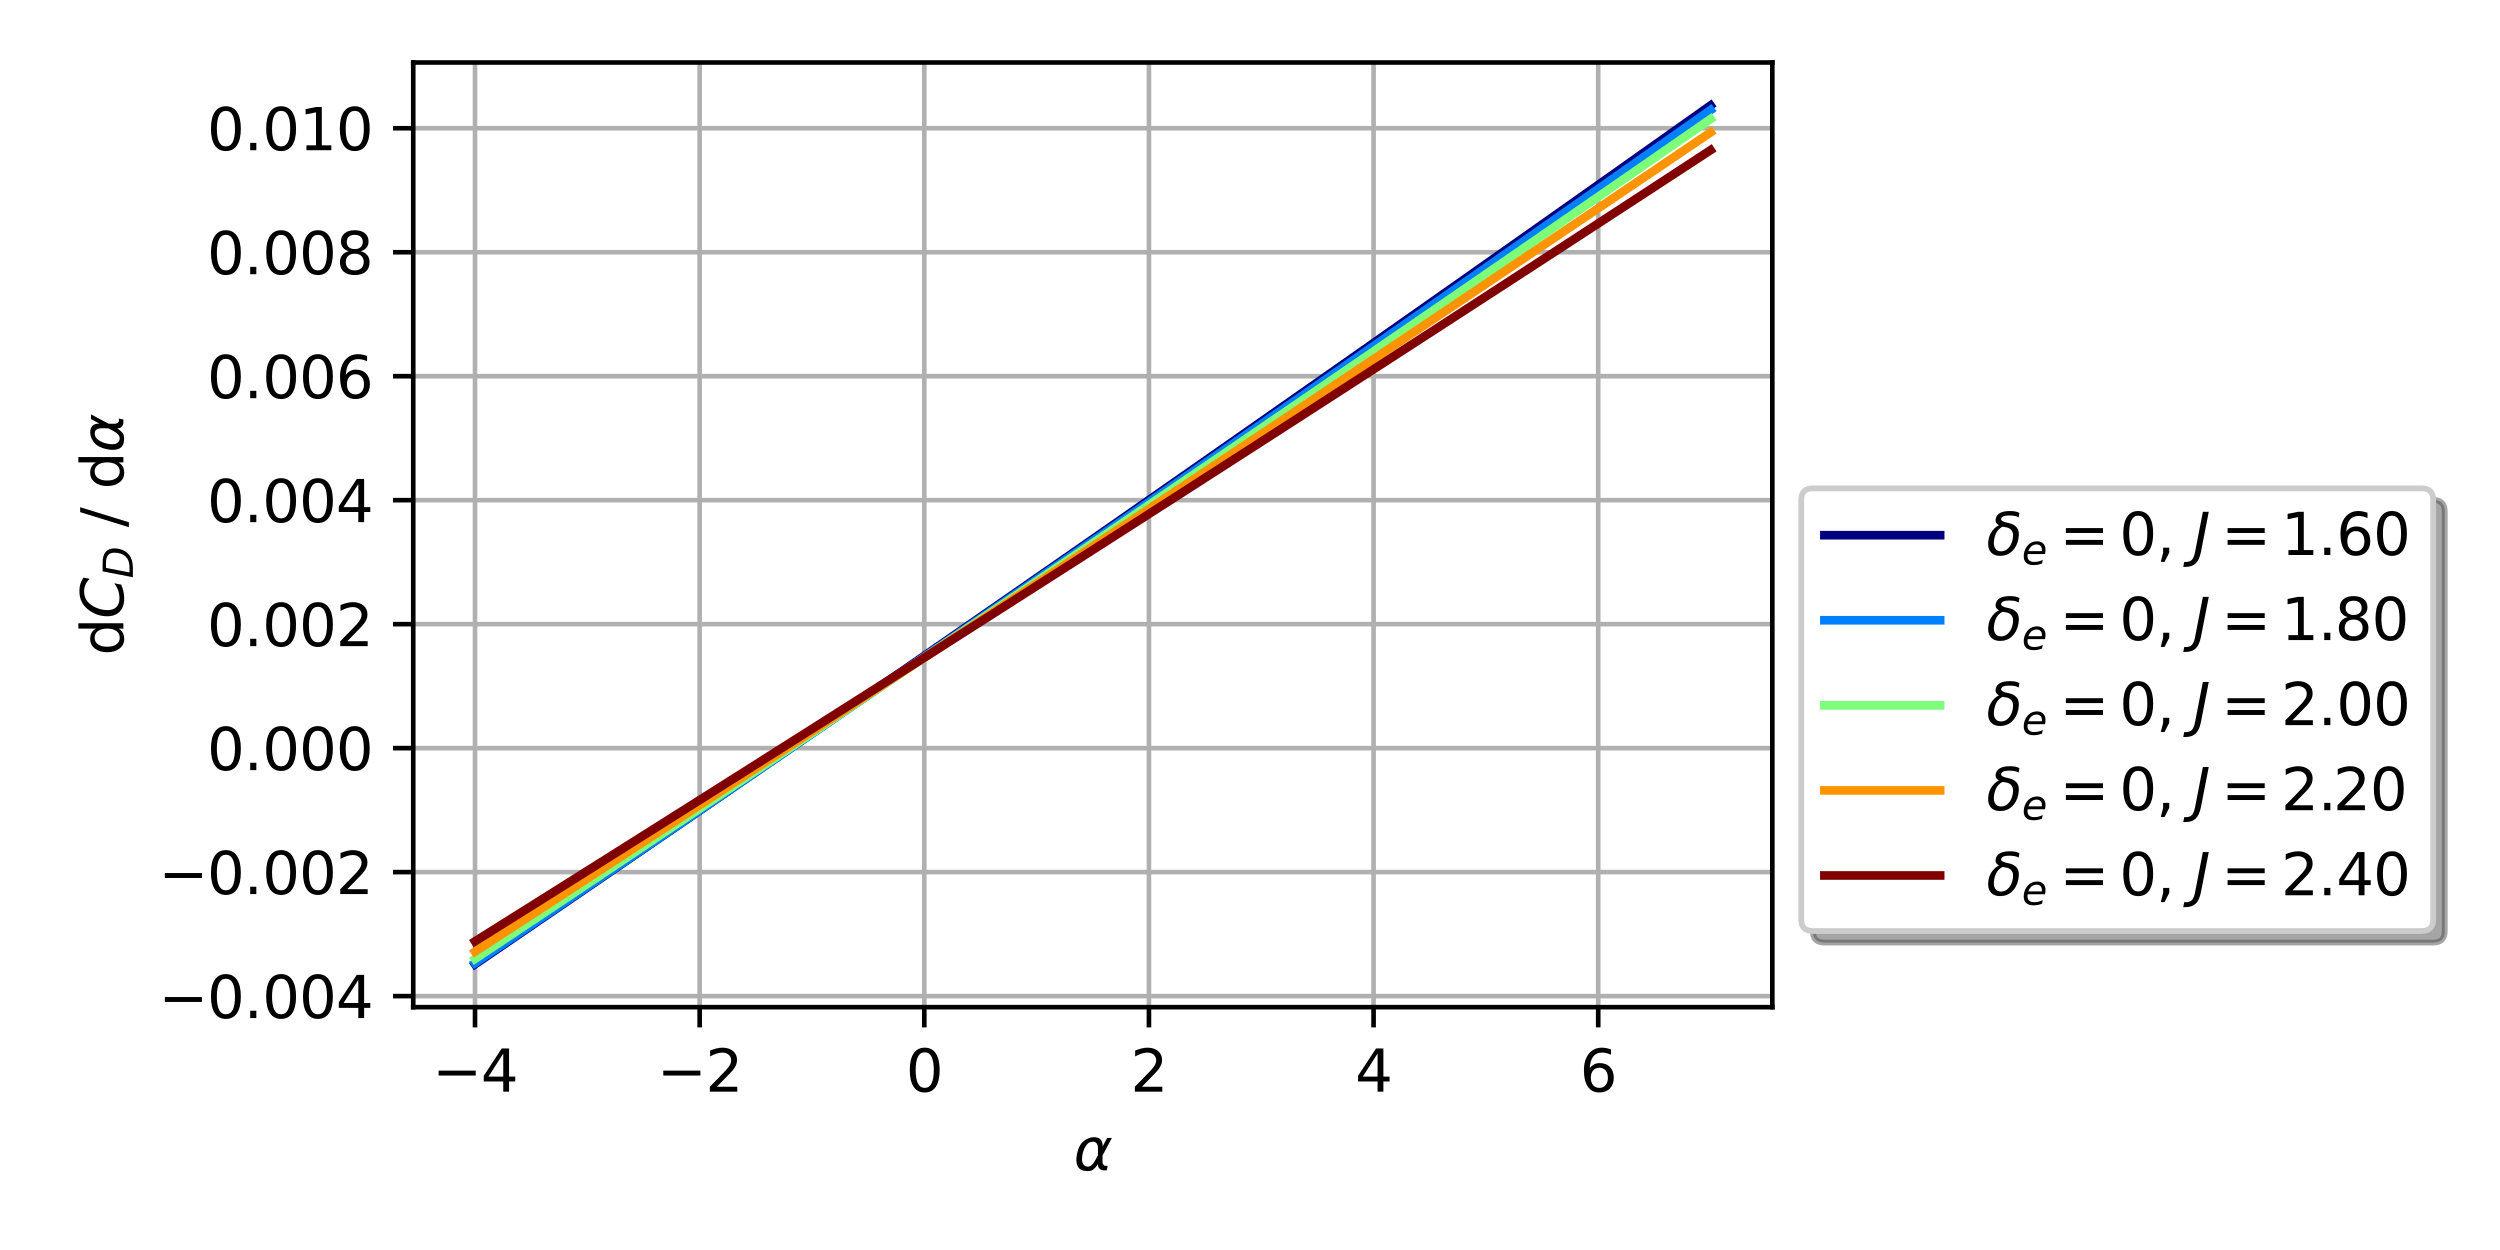 <?xml version="1.0" encoding="utf-8" standalone="no"?>
<!DOCTYPE svg PUBLIC "-//W3C//DTD SVG 1.1//EN"
  "http://www.w3.org/Graphics/SVG/1.1/DTD/svg11.dtd">
<svg xmlns:xlink="http://www.w3.org/1999/xlink" width="432pt" height="216pt" viewBox="0 0 432 216" xmlns="http://www.w3.org/2000/svg" version="1.1">
 <defs>
  <style type="text/css">*{stroke-linejoin: round; stroke-linecap: butt}</style>
 </defs>
 <g id="figure_1">
  <g id="patch_1">
   <path d="M 0 216 
L 432 216 
L 432 0 
L 0 0 
z
" style="fill: #ffffff"/>
  </g>
  <g id="axes_1">
   <g id="patch_2">
    <path d="M 71.408 174.04 
L 306.255 174.04 
L 306.255 10.8 
L 71.408 10.8 
z
" style="fill: #ffffff"/>
   </g>
   <g id="matplotlib.axis_1">
    <g id="xtick_1">
     <g id="line2d_1">
      <path d="M 82.083 174.04 
L 82.083 10.8 
" clip-path="url(#pa3fc017691)" style="fill: none; stroke: #b0b0b0; stroke-width: 0.8; stroke-linecap: square"/>
     </g>
     <g id="line2d_2">
      <defs>
       <path id="m7bb70e3fb0" d="M 0 0 
L 0 3.5 
" style="stroke: #000000; stroke-width: 0.8"/>
      </defs>
      <g>
       <use xlink:href="#m7bb70e3fb0" x="82.083" y="174.04" style="stroke: #000000; stroke-width: 0.8"/>
      </g>
     </g>
     <g id="text_1">
      <!-- −4 -->
      <g transform="translate(74.712 188.638) scale(0.1 -0.1)">
       <defs>
        <path id="DejaVuSans-2212" d="M 678 2272 
L 4684 2272 
L 4684 1741 
L 678 1741 
L 678 2272 
z
" transform="scale(0.016)"/>
        <path id="DejaVuSans-34" d="M 2419 4116 
L 825 1625 
L 2419 1625 
L 2419 4116 
z
M 2253 4666 
L 3047 4666 
L 3047 1625 
L 3713 1625 
L 3713 1100 
L 3047 1100 
L 3047 0 
L 2419 0 
L 2419 1100 
L 313 1100 
L 313 1709 
L 2253 4666 
z
" transform="scale(0.016)"/>
       </defs>
       <use xlink:href="#DejaVuSans-2212"/>
       <use xlink:href="#DejaVuSans-34" x="83.789"/>
      </g>
     </g>
    </g>
    <g id="xtick_2">
     <g id="line2d_3">
      <path d="M 120.901 174.04 
L 120.901 10.8 
" clip-path="url(#pa3fc017691)" style="fill: none; stroke: #b0b0b0; stroke-width: 0.8; stroke-linecap: square"/>
     </g>
     <g id="line2d_4">
      <g>
       <use xlink:href="#m7bb70e3fb0" x="120.901" y="174.04" style="stroke: #000000; stroke-width: 0.8"/>
      </g>
     </g>
     <g id="text_2">
      <!-- −2 -->
      <g transform="translate(113.53 188.638) scale(0.1 -0.1)">
       <defs>
        <path id="DejaVuSans-32" d="M 1228 531 
L 3431 531 
L 3431 0 
L 469 0 
L 469 531 
Q 828 903 1448 1529 
Q 2069 2156 2228 2338 
Q 2531 2678 2651 2914 
Q 2772 3150 2772 3378 
Q 2772 3750 2511 3984 
Q 2250 4219 1831 4219 
Q 1534 4219 1204 4116 
Q 875 4013 500 3803 
L 500 4441 
Q 881 4594 1212 4672 
Q 1544 4750 1819 4750 
Q 2544 4750 2975 4387 
Q 3406 4025 3406 3419 
Q 3406 3131 3298 2873 
Q 3191 2616 2906 2266 
Q 2828 2175 2409 1742 
Q 1991 1309 1228 531 
z
" transform="scale(0.016)"/>
       </defs>
       <use xlink:href="#DejaVuSans-2212"/>
       <use xlink:href="#DejaVuSans-32" x="83.789"/>
      </g>
     </g>
    </g>
    <g id="xtick_3">
     <g id="line2d_5">
      <path d="M 159.718 174.04 
L 159.718 10.8 
" clip-path="url(#pa3fc017691)" style="fill: none; stroke: #b0b0b0; stroke-width: 0.8; stroke-linecap: square"/>
     </g>
     <g id="line2d_6">
      <g>
       <use xlink:href="#m7bb70e3fb0" x="159.718" y="174.04" style="stroke: #000000; stroke-width: 0.8"/>
      </g>
     </g>
     <g id="text_3">
      <!-- 0 -->
      <g transform="translate(156.537 188.638) scale(0.1 -0.1)">
       <defs>
        <path id="DejaVuSans-30" d="M 2034 4250 
Q 1547 4250 1301 3770 
Q 1056 3291 1056 2328 
Q 1056 1369 1301 889 
Q 1547 409 2034 409 
Q 2525 409 2770 889 
Q 3016 1369 3016 2328 
Q 3016 3291 2770 3770 
Q 2525 4250 2034 4250 
z
M 2034 4750 
Q 2819 4750 3233 4129 
Q 3647 3509 3647 2328 
Q 3647 1150 3233 529 
Q 2819 -91 2034 -91 
Q 1250 -91 836 529 
Q 422 1150 422 2328 
Q 422 3509 836 4129 
Q 1250 4750 2034 4750 
z
" transform="scale(0.016)"/>
       </defs>
       <use xlink:href="#DejaVuSans-30"/>
      </g>
     </g>
    </g>
    <g id="xtick_4">
     <g id="line2d_7">
      <path d="M 198.536 174.04 
L 198.536 10.8 
" clip-path="url(#pa3fc017691)" style="fill: none; stroke: #b0b0b0; stroke-width: 0.8; stroke-linecap: square"/>
     </g>
     <g id="line2d_8">
      <g>
       <use xlink:href="#m7bb70e3fb0" x="198.536" y="174.04" style="stroke: #000000; stroke-width: 0.8"/>
      </g>
     </g>
     <g id="text_4">
      <!-- 2 -->
      <g transform="translate(195.355 188.638) scale(0.1 -0.1)">
       <use xlink:href="#DejaVuSans-32"/>
      </g>
     </g>
    </g>
    <g id="xtick_5">
     <g id="line2d_9">
      <path d="M 237.354 174.04 
L 237.354 10.8 
" clip-path="url(#pa3fc017691)" style="fill: none; stroke: #b0b0b0; stroke-width: 0.8; stroke-linecap: square"/>
     </g>
     <g id="line2d_10">
      <g>
       <use xlink:href="#m7bb70e3fb0" x="237.354" y="174.04" style="stroke: #000000; stroke-width: 0.8"/>
      </g>
     </g>
     <g id="text_5">
      <!-- 4 -->
      <g transform="translate(234.173 188.638) scale(0.1 -0.1)">
       <use xlink:href="#DejaVuSans-34"/>
      </g>
     </g>
    </g>
    <g id="xtick_6">
     <g id="line2d_11">
      <path d="M 276.172 174.04 
L 276.172 10.8 
" clip-path="url(#pa3fc017691)" style="fill: none; stroke: #b0b0b0; stroke-width: 0.8; stroke-linecap: square"/>
     </g>
     <g id="line2d_12">
      <g>
       <use xlink:href="#m7bb70e3fb0" x="276.172" y="174.04" style="stroke: #000000; stroke-width: 0.8"/>
      </g>
     </g>
     <g id="text_6">
      <!-- 6 -->
      <g transform="translate(272.99 188.638) scale(0.1 -0.1)">
       <defs>
        <path id="DejaVuSans-36" d="M 2113 2584 
Q 1688 2584 1439 2293 
Q 1191 2003 1191 1497 
Q 1191 994 1439 701 
Q 1688 409 2113 409 
Q 2538 409 2786 701 
Q 3034 994 3034 1497 
Q 3034 2003 2786 2293 
Q 2538 2584 2113 2584 
z
M 3366 4563 
L 3366 3988 
Q 3128 4100 2886 4159 
Q 2644 4219 2406 4219 
Q 1781 4219 1451 3797 
Q 1122 3375 1075 2522 
Q 1259 2794 1537 2939 
Q 1816 3084 2150 3084 
Q 2853 3084 3261 2657 
Q 3669 2231 3669 1497 
Q 3669 778 3244 343 
Q 2819 -91 2113 -91 
Q 1303 -91 875 529 
Q 447 1150 447 2328 
Q 447 3434 972 4092 
Q 1497 4750 2381 4750 
Q 2619 4750 2861 4703 
Q 3103 4656 3366 4563 
z
" transform="scale(0.016)"/>
       </defs>
       <use xlink:href="#DejaVuSans-36"/>
      </g>
     </g>
    </g>
    <g id="text_7">
     <!-- $\alpha$ -->
     <g transform="translate(185.532 202.317) scale(0.1 -0.1)">
      <defs>
       <path id="DejaVuSans-Oblique-3b1" d="M 2619 1628 
L 2622 2350 
Q 2625 3088 2069 3091 
Q 1653 3094 1394 2747 
Q 1069 2319 959 1747 
Q 825 1059 994 731 
Q 1169 397 1547 397 
Q 1966 397 2319 1063 
L 2619 1628 
z
M 2166 3578 
Q 3141 3594 3128 2584 
Q 3128 2584 3616 3500 
L 4128 3500 
L 3119 1603 
L 3109 919 
Q 3109 766 3194 638 
Q 3291 488 3391 488 
L 3669 488 
L 3575 0 
L 3228 0 
Q 2934 0 2722 263 
Q 2622 394 2619 669 
Q 2416 334 2066 50 
Q 1900 -81 1453 -78 
Q 722 -72 456 397 
Q 184 884 353 1747 
Q 534 2675 1009 3097 
Q 1544 3569 2166 3578 
z
" transform="scale(0.016)"/>
      </defs>
      <use xlink:href="#DejaVuSans-Oblique-3b1" transform="translate(0 0.844)"/>
     </g>
    </g>
   </g>
   <g id="matplotlib.axis_2">
    <g id="ytick_1">
     <g id="line2d_13">
      <path d="M 71.408 172.124 
L 306.255 172.124 
" clip-path="url(#pa3fc017691)" style="fill: none; stroke: #b0b0b0; stroke-width: 0.8; stroke-linecap: square"/>
     </g>
     <g id="line2d_14">
      <defs>
       <path id="m8985d0d4b4" d="M 0 0 
L -3.5 0 
" style="stroke: #000000; stroke-width: 0.8"/>
      </defs>
      <g>
       <use xlink:href="#m8985d0d4b4" x="71.408" y="172.124" style="stroke: #000000; stroke-width: 0.8"/>
      </g>
     </g>
     <g id="text_8">
      <!-- −0.004 -->
      <g transform="translate(27.4 175.923) scale(0.1 -0.1)">
       <defs>
        <path id="DejaVuSans-2e" d="M 684 794 
L 1344 794 
L 1344 0 
L 684 0 
L 684 794 
z
" transform="scale(0.016)"/>
       </defs>
       <use xlink:href="#DejaVuSans-2212"/>
       <use xlink:href="#DejaVuSans-30" x="83.789"/>
       <use xlink:href="#DejaVuSans-2e" x="147.412"/>
       <use xlink:href="#DejaVuSans-30" x="179.199"/>
       <use xlink:href="#DejaVuSans-30" x="242.822"/>
       <use xlink:href="#DejaVuSans-34" x="306.445"/>
      </g>
     </g>
    </g>
    <g id="ytick_2">
     <g id="line2d_15">
      <path d="M 71.408 150.7 
L 306.255 150.7 
" clip-path="url(#pa3fc017691)" style="fill: none; stroke: #b0b0b0; stroke-width: 0.8; stroke-linecap: square"/>
     </g>
     <g id="line2d_16">
      <g>
       <use xlink:href="#m8985d0d4b4" x="71.408" y="150.7" style="stroke: #000000; stroke-width: 0.8"/>
      </g>
     </g>
     <g id="text_9">
      <!-- −0.002 -->
      <g transform="translate(27.4 154.5) scale(0.1 -0.1)">
       <use xlink:href="#DejaVuSans-2212"/>
       <use xlink:href="#DejaVuSans-30" x="83.789"/>
       <use xlink:href="#DejaVuSans-2e" x="147.412"/>
       <use xlink:href="#DejaVuSans-30" x="179.199"/>
       <use xlink:href="#DejaVuSans-30" x="242.822"/>
       <use xlink:href="#DejaVuSans-32" x="306.445"/>
      </g>
     </g>
    </g>
    <g id="ytick_3">
     <g id="line2d_17">
      <path d="M 71.408 129.277 
L 306.255 129.277 
" clip-path="url(#pa3fc017691)" style="fill: none; stroke: #b0b0b0; stroke-width: 0.8; stroke-linecap: square"/>
     </g>
     <g id="line2d_18">
      <g>
       <use xlink:href="#m8985d0d4b4" x="71.408" y="129.277" style="stroke: #000000; stroke-width: 0.8"/>
      </g>
     </g>
     <g id="text_10">
      <!-- 0.000 -->
      <g transform="translate(35.78 133.076) scale(0.1 -0.1)">
       <use xlink:href="#DejaVuSans-30"/>
       <use xlink:href="#DejaVuSans-2e" x="63.623"/>
       <use xlink:href="#DejaVuSans-30" x="95.41"/>
       <use xlink:href="#DejaVuSans-30" x="159.033"/>
       <use xlink:href="#DejaVuSans-30" x="222.656"/>
      </g>
     </g>
    </g>
    <g id="ytick_4">
     <g id="line2d_19">
      <path d="M 71.408 107.854 
L 306.255 107.854 
" clip-path="url(#pa3fc017691)" style="fill: none; stroke: #b0b0b0; stroke-width: 0.8; stroke-linecap: square"/>
     </g>
     <g id="line2d_20">
      <g>
       <use xlink:href="#m8985d0d4b4" x="71.408" y="107.854" style="stroke: #000000; stroke-width: 0.8"/>
      </g>
     </g>
     <g id="text_11">
      <!-- 0.002 -->
      <g transform="translate(35.78 111.653) scale(0.1 -0.1)">
       <use xlink:href="#DejaVuSans-30"/>
       <use xlink:href="#DejaVuSans-2e" x="63.623"/>
       <use xlink:href="#DejaVuSans-30" x="95.41"/>
       <use xlink:href="#DejaVuSans-30" x="159.033"/>
       <use xlink:href="#DejaVuSans-32" x="222.656"/>
      </g>
     </g>
    </g>
    <g id="ytick_5">
     <g id="line2d_21">
      <path d="M 71.408 86.43 
L 306.255 86.43 
" clip-path="url(#pa3fc017691)" style="fill: none; stroke: #b0b0b0; stroke-width: 0.8; stroke-linecap: square"/>
     </g>
     <g id="line2d_22">
      <g>
       <use xlink:href="#m8985d0d4b4" x="71.408" y="86.43" style="stroke: #000000; stroke-width: 0.8"/>
      </g>
     </g>
     <g id="text_12">
      <!-- 0.004 -->
      <g transform="translate(35.78 90.23) scale(0.1 -0.1)">
       <use xlink:href="#DejaVuSans-30"/>
       <use xlink:href="#DejaVuSans-2e" x="63.623"/>
       <use xlink:href="#DejaVuSans-30" x="95.41"/>
       <use xlink:href="#DejaVuSans-30" x="159.033"/>
       <use xlink:href="#DejaVuSans-34" x="222.656"/>
      </g>
     </g>
    </g>
    <g id="ytick_6">
     <g id="line2d_23">
      <path d="M 71.408 65.007 
L 306.255 65.007 
" clip-path="url(#pa3fc017691)" style="fill: none; stroke: #b0b0b0; stroke-width: 0.8; stroke-linecap: square"/>
     </g>
     <g id="line2d_24">
      <g>
       <use xlink:href="#m8985d0d4b4" x="71.408" y="65.007" style="stroke: #000000; stroke-width: 0.8"/>
      </g>
     </g>
     <g id="text_13">
      <!-- 0.006 -->
      <g transform="translate(35.78 68.806) scale(0.1 -0.1)">
       <use xlink:href="#DejaVuSans-30"/>
       <use xlink:href="#DejaVuSans-2e" x="63.623"/>
       <use xlink:href="#DejaVuSans-30" x="95.41"/>
       <use xlink:href="#DejaVuSans-30" x="159.033"/>
       <use xlink:href="#DejaVuSans-36" x="222.656"/>
      </g>
     </g>
    </g>
    <g id="ytick_7">
     <g id="line2d_25">
      <path d="M 71.408 43.584 
L 306.255 43.584 
" clip-path="url(#pa3fc017691)" style="fill: none; stroke: #b0b0b0; stroke-width: 0.8; stroke-linecap: square"/>
     </g>
     <g id="line2d_26">
      <g>
       <use xlink:href="#m8985d0d4b4" x="71.408" y="43.584" style="stroke: #000000; stroke-width: 0.8"/>
      </g>
     </g>
     <g id="text_14">
      <!-- 0.008 -->
      <g transform="translate(35.78 47.383) scale(0.1 -0.1)">
       <defs>
        <path id="DejaVuSans-38" d="M 2034 2216 
Q 1584 2216 1326 1975 
Q 1069 1734 1069 1313 
Q 1069 891 1326 650 
Q 1584 409 2034 409 
Q 2484 409 2743 651 
Q 3003 894 3003 1313 
Q 3003 1734 2745 1975 
Q 2488 2216 2034 2216 
z
M 1403 2484 
Q 997 2584 770 2862 
Q 544 3141 544 3541 
Q 544 4100 942 4425 
Q 1341 4750 2034 4750 
Q 2731 4750 3128 4425 
Q 3525 4100 3525 3541 
Q 3525 3141 3298 2862 
Q 3072 2584 2669 2484 
Q 3125 2378 3379 2068 
Q 3634 1759 3634 1313 
Q 3634 634 3220 271 
Q 2806 -91 2034 -91 
Q 1263 -91 848 271 
Q 434 634 434 1313 
Q 434 1759 690 2068 
Q 947 2378 1403 2484 
z
M 1172 3481 
Q 1172 3119 1398 2916 
Q 1625 2713 2034 2713 
Q 2441 2713 2670 2916 
Q 2900 3119 2900 3481 
Q 2900 3844 2670 4047 
Q 2441 4250 2034 4250 
Q 1625 4250 1398 4047 
Q 1172 3844 1172 3481 
z
" transform="scale(0.016)"/>
       </defs>
       <use xlink:href="#DejaVuSans-30"/>
       <use xlink:href="#DejaVuSans-2e" x="63.623"/>
       <use xlink:href="#DejaVuSans-30" x="95.41"/>
       <use xlink:href="#DejaVuSans-30" x="159.033"/>
       <use xlink:href="#DejaVuSans-38" x="222.656"/>
      </g>
     </g>
    </g>
    <g id="ytick_8">
     <g id="line2d_27">
      <path d="M 71.408 22.16 
L 306.255 22.16 
" clip-path="url(#pa3fc017691)" style="fill: none; stroke: #b0b0b0; stroke-width: 0.8; stroke-linecap: square"/>
     </g>
     <g id="line2d_28">
      <g>
       <use xlink:href="#m8985d0d4b4" x="71.408" y="22.16" style="stroke: #000000; stroke-width: 0.8"/>
      </g>
     </g>
     <g id="text_15">
      <!-- 0.010 -->
      <g transform="translate(35.78 25.959) scale(0.1 -0.1)">
       <defs>
        <path id="DejaVuSans-31" d="M 794 531 
L 1825 531 
L 1825 4091 
L 703 3866 
L 703 4441 
L 1819 4666 
L 2450 4666 
L 2450 531 
L 3481 531 
L 3481 0 
L 794 0 
L 794 531 
z
" transform="scale(0.016)"/>
       </defs>
       <use xlink:href="#DejaVuSans-30"/>
       <use xlink:href="#DejaVuSans-2e" x="63.623"/>
       <use xlink:href="#DejaVuSans-30" x="95.41"/>
       <use xlink:href="#DejaVuSans-31" x="159.033"/>
       <use xlink:href="#DejaVuSans-30" x="222.656"/>
      </g>
     </g>
    </g>
    <g id="text_16">
     <!-- d$C_D$ / d$\alpha$ -->
     <g transform="translate(21.32 113.27) rotate(-90) scale(0.1 -0.1)">
      <defs>
       <path id="DejaVuSans-64" d="M 2906 2969 
L 2906 4863 
L 3481 4863 
L 3481 0 
L 2906 0 
L 2906 525 
Q 2725 213 2448 61 
Q 2172 -91 1784 -91 
Q 1150 -91 751 415 
Q 353 922 353 1747 
Q 353 2572 751 3078 
Q 1150 3584 1784 3584 
Q 2172 3584 2448 3432 
Q 2725 3281 2906 2969 
z
M 947 1747 
Q 947 1113 1208 752 
Q 1469 391 1925 391 
Q 2381 391 2643 752 
Q 2906 1113 2906 1747 
Q 2906 2381 2643 2742 
Q 2381 3103 1925 3103 
Q 1469 3103 1208 2742 
Q 947 2381 947 1747 
z
" transform="scale(0.016)"/>
       <path id="DejaVuSans-Oblique-43" d="M 4447 4306 
L 4319 3641 
Q 4019 3944 3683 4091 
Q 3347 4238 2956 4238 
Q 2422 4238 2017 3981 
Q 1613 3725 1319 3200 
Q 1131 2863 1032 2486 
Q 934 2109 934 1728 
Q 934 1091 1264 756 
Q 1594 422 2222 422 
Q 2656 422 3056 561 
Q 3456 700 3834 978 
L 3688 231 
Q 3316 72 2936 -9 
Q 2556 -91 2175 -91 
Q 1278 -91 773 396 
Q 269 884 269 1753 
Q 269 2309 461 2846 
Q 653 3384 1013 3828 
Q 1394 4300 1883 4525 
Q 2372 4750 3022 4750 
Q 3422 4750 3780 4639 
Q 4138 4528 4447 4306 
z
" transform="scale(0.016)"/>
       <path id="DejaVuSans-Oblique-44" d="M 1081 4666 
L 2438 4666 
Q 3519 4666 4070 4208 
Q 4622 3750 4622 2847 
Q 4622 2250 4412 1698 
Q 4203 1147 3834 769 
Q 3463 381 2891 190 
Q 2319 0 1538 0 
L 172 0 
L 1081 4666 
z
M 1613 4147 
L 909 519 
L 1734 519 
Q 2794 519 3375 1128 
Q 3956 1738 3956 2847 
Q 3956 3519 3581 3833 
Q 3206 4147 2406 4147 
L 1613 4147 
z
" transform="scale(0.016)"/>
       <path id="DejaVuSans-20" transform="scale(0.016)"/>
       <path id="DejaVuSans-2f" d="M 1625 4666 
L 2156 4666 
L 531 -594 
L 0 -594 
L 1625 4666 
z
" transform="scale(0.016)"/>
      </defs>
      <use xlink:href="#DejaVuSans-64" transform="translate(0 0.016)"/>
      <use xlink:href="#DejaVuSans-Oblique-43" transform="translate(63.477 0.016)"/>
      <use xlink:href="#DejaVuSans-Oblique-44" transform="translate(133.301 -16.391) scale(0.7)"/>
      <use xlink:href="#DejaVuSans-20" transform="translate(189.937 0.016)"/>
      <use xlink:href="#DejaVuSans-2f" transform="translate(221.724 0.016)"/>
      <use xlink:href="#DejaVuSans-20" transform="translate(255.415 0.016)"/>
      <use xlink:href="#DejaVuSans-64" transform="translate(287.202 0.016)"/>
      <use xlink:href="#DejaVuSans-Oblique-3b1" transform="translate(350.679 0.016)"/>
     </g>
    </g>
   </g>
   <g id="line2d_29">
    <path d="M 82.083 166.62 
L 84.239 165.15 
L 86.396 163.68 
L 88.552 162.209 
L 90.709 160.737 
L 92.866 159.265 
L 95.022 157.792 
L 97.179 156.319 
L 99.335 154.845 
L 101.492 153.37 
L 103.648 151.895 
L 105.805 150.419 
L 107.961 148.943 
L 110.118 147.466 
L 112.274 145.988 
L 114.431 144.51 
L 116.588 143.031 
L 118.744 141.552 
L 120.901 140.072 
L 123.057 138.591 
L 125.214 137.11 
L 127.37 135.629 
L 129.527 134.146 
L 131.683 132.663 
L 133.84 131.18 
L 135.996 129.696 
L 138.153 128.211 
L 140.309 126.726 
L 142.466 125.24 
L 144.623 123.753 
L 146.779 122.266 
L 148.936 120.779 
L 151.092 119.29 
L 153.249 117.801 
L 155.405 116.312 
L 157.562 114.822 
L 159.718 113.331 
L 161.875 111.84 
L 164.031 110.348 
L 166.188 108.856 
L 168.344 107.363 
L 170.501 105.869 
L 172.658 104.375 
L 174.814 102.88 
L 176.971 101.384 
L 179.127 99.888 
L 181.284 98.392 
L 183.44 96.895 
L 185.597 95.397 
L 187.753 93.898 
L 189.91 92.399 
L 192.066 90.9 
L 194.223 89.4 
L 196.38 87.899 
L 198.536 86.398 
L 200.693 84.896 
L 202.849 83.393 
L 205.006 81.89 
L 207.162 80.386 
L 209.319 78.882 
L 211.475 77.377 
L 213.632 75.871 
L 215.788 74.365 
L 217.945 72.858 
L 220.101 71.351 
L 222.258 69.843 
L 224.415 68.335 
L 226.571 66.826 
L 228.728 65.316 
L 230.884 63.806 
L 233.041 62.295 
L 235.197 60.783 
L 237.354 59.271 
L 239.51 57.758 
L 241.667 56.245 
L 243.823 54.731 
L 245.98 53.217 
L 248.136 51.702 
L 250.293 50.186 
L 252.45 48.67 
L 254.606 47.153 
L 256.763 45.636 
L 258.919 44.118 
L 261.076 42.599 
L 263.232 41.08 
L 265.389 39.56 
L 267.545 38.04 
L 269.702 36.518 
L 271.858 34.997 
L 274.015 33.475 
L 276.172 31.952 
L 278.328 30.429 
L 280.485 28.905 
L 282.641 27.38 
L 284.798 25.855 
L 286.954 24.329 
L 289.111 22.803 
L 291.267 21.276 
L 293.424 19.748 
L 295.58 18.22 
" clip-path="url(#pa3fc017691)" style="fill: none; stroke: #000080; stroke-width: 1.5; stroke-linecap: square"/>
   </g>
   <g id="line2d_30">
    <path d="M 82.083 166.419 
L 84.239 164.96 
L 86.396 163.499 
L 88.552 162.038 
L 90.709 160.577 
L 92.866 159.115 
L 95.022 157.652 
L 97.179 156.189 
L 99.335 154.725 
L 101.492 153.26 
L 103.648 151.795 
L 105.805 150.329 
L 107.961 148.863 
L 110.118 147.396 
L 112.274 145.929 
L 114.431 144.461 
L 116.588 142.992 
L 118.744 141.523 
L 120.901 140.053 
L 123.057 138.582 
L 125.214 137.111 
L 127.37 135.64 
L 129.527 134.167 
L 131.683 132.695 
L 133.84 131.221 
L 135.996 129.747 
L 138.153 128.273 
L 140.309 126.797 
L 142.466 125.322 
L 144.623 123.845 
L 146.779 122.368 
L 148.936 120.891 
L 151.092 119.412 
L 153.249 117.934 
L 155.405 116.454 
L 157.562 114.974 
L 159.718 113.494 
L 161.875 112.013 
L 164.031 110.531 
L 166.188 109.048 
L 168.344 107.565 
L 170.501 106.082 
L 172.658 104.598 
L 174.814 103.113 
L 176.971 101.628 
L 179.127 100.142 
L 181.284 98.655 
L 183.44 97.168 
L 185.597 95.68 
L 187.753 94.192 
L 189.91 92.703 
L 192.066 91.214 
L 194.223 89.724 
L 196.38 88.233 
L 198.536 86.742 
L 200.693 85.25 
L 202.849 83.757 
L 205.006 82.264 
L 207.162 80.771 
L 209.319 79.276 
L 211.475 77.782 
L 213.632 76.286 
L 215.788 74.79 
L 217.945 73.293 
L 220.101 71.796 
L 222.258 70.298 
L 224.415 68.8 
L 226.571 67.301 
L 228.728 65.801 
L 230.884 64.301 
L 233.041 62.8 
L 235.197 61.299 
L 237.354 59.797 
L 239.51 58.294 
L 241.667 56.791 
L 243.823 55.287 
L 245.98 53.783 
L 248.136 52.278 
L 250.293 50.773 
L 252.45 49.266 
L 254.606 47.76 
L 256.763 46.252 
L 258.919 44.744 
L 261.076 43.236 
L 263.232 41.727 
L 265.389 40.217 
L 267.545 38.707 
L 269.702 37.196 
L 271.858 35.684 
L 274.015 34.172 
L 276.172 32.659 
L 278.328 31.146 
L 280.485 29.632 
L 282.641 28.118 
L 284.798 26.603 
L 286.954 25.087 
L 289.111 23.571 
L 291.267 22.054 
L 293.424 20.536 
L 295.58 19.018 
" clip-path="url(#pa3fc017691)" style="fill: none; stroke: #0080ff; stroke-width: 1.5; stroke-linecap: square"/>
   </g>
   <g id="line2d_31">
    <path d="M 82.083 165.694 
L 84.239 164.257 
L 86.396 162.82 
L 88.552 161.382 
L 90.709 159.943 
L 92.866 158.504 
L 95.022 157.065 
L 97.179 155.624 
L 99.335 154.183 
L 101.492 152.742 
L 103.648 151.3 
L 105.805 149.857 
L 107.961 148.414 
L 110.118 146.97 
L 112.274 145.526 
L 114.431 144.08 
L 116.588 142.635 
L 118.744 141.189 
L 120.901 139.742 
L 123.057 138.294 
L 125.214 136.846 
L 127.37 135.398 
L 129.527 133.948 
L 131.683 132.499 
L 133.84 131.048 
L 135.996 129.597 
L 138.153 128.146 
L 140.309 126.693 
L 142.466 125.241 
L 144.623 123.787 
L 146.779 122.333 
L 148.936 120.879 
L 151.092 119.424 
L 153.249 117.968 
L 155.405 116.511 
L 157.562 115.054 
L 159.718 113.597 
L 161.875 112.139 
L 164.031 110.68 
L 166.188 109.221 
L 168.344 107.761 
L 170.501 106.3 
L 172.658 104.839 
L 174.814 103.377 
L 176.971 101.915 
L 179.127 100.452 
L 181.284 98.989 
L 183.44 97.525 
L 185.597 96.06 
L 187.753 94.595 
L 189.91 93.129 
L 192.066 91.662 
L 194.223 90.195 
L 196.38 88.728 
L 198.536 87.259 
L 200.693 85.79 
L 202.849 84.321 
L 205.006 82.851 
L 207.162 81.38 
L 209.319 79.909 
L 211.475 78.437 
L 213.632 76.965 
L 215.788 75.492 
L 217.945 74.018 
L 220.101 72.544 
L 222.258 71.069 
L 224.415 69.594 
L 226.571 68.118 
L 228.728 66.641 
L 230.884 65.164 
L 233.041 63.686 
L 235.197 62.208 
L 237.354 60.729 
L 239.51 59.249 
L 241.667 57.769 
L 243.823 56.288 
L 245.98 54.807 
L 248.136 53.325 
L 250.293 51.843 
L 252.45 50.359 
L 254.606 48.876 
L 256.763 47.391 
L 258.919 45.906 
L 261.076 44.421 
L 263.232 42.935 
L 265.389 41.448 
L 267.545 39.961 
L 269.702 38.473 
L 271.858 36.984 
L 274.015 35.495 
L 276.172 34.006 
L 278.328 32.515 
L 280.485 31.025 
L 282.641 29.533 
L 284.798 28.041 
L 286.954 26.548 
L 289.111 25.055 
L 291.267 23.561 
L 293.424 22.067 
L 295.58 20.572 
" clip-path="url(#pa3fc017691)" style="fill: none; stroke: #7dff7a; stroke-width: 1.5; stroke-linecap: square"/>
   </g>
   <g id="line2d_32">
    <path d="M 82.083 164.444 
L 84.239 163.043 
L 86.396 161.641 
L 88.552 160.239 
L 90.709 158.837 
L 92.866 157.434 
L 95.022 156.03 
L 97.179 154.626 
L 99.335 153.221 
L 101.492 151.815 
L 103.648 150.409 
L 105.805 149.002 
L 107.961 147.595 
L 110.118 146.187 
L 112.274 144.779 
L 114.431 143.369 
L 116.588 141.96 
L 118.744 140.549 
L 120.901 139.139 
L 123.057 137.727 
L 125.214 136.315 
L 127.37 134.902 
L 129.527 133.489 
L 131.683 132.075 
L 133.84 130.661 
L 135.996 129.246 
L 138.153 127.83 
L 140.309 126.414 
L 142.466 124.997 
L 144.623 123.58 
L 146.779 122.162 
L 148.936 120.743 
L 151.092 119.324 
L 153.249 117.904 
L 155.405 116.483 
L 157.562 115.062 
L 159.718 113.641 
L 161.875 112.219 
L 164.031 110.796 
L 166.188 109.373 
L 168.344 107.949 
L 170.501 106.524 
L 172.658 105.099 
L 174.814 103.673 
L 176.971 102.247 
L 179.127 100.82 
L 181.284 99.392 
L 183.44 97.964 
L 185.597 96.535 
L 187.753 95.106 
L 189.91 93.676 
L 192.066 92.246 
L 194.223 90.814 
L 196.38 89.383 
L 198.536 87.95 
L 200.693 86.517 
L 202.849 85.084 
L 205.006 83.65 
L 207.162 82.215 
L 209.319 80.78 
L 211.475 79.344 
L 213.632 77.908 
L 215.788 76.47 
L 217.945 75.033 
L 220.101 73.595 
L 222.258 72.156 
L 224.415 70.716 
L 226.571 69.276 
L 228.728 67.836 
L 230.884 66.394 
L 233.041 64.952 
L 235.197 63.51 
L 237.354 62.067 
L 239.51 60.623 
L 241.667 59.179 
L 243.823 57.734 
L 245.98 56.289 
L 248.136 54.843 
L 250.293 53.396 
L 252.45 51.949 
L 254.606 50.501 
L 256.763 49.053 
L 258.919 47.604 
L 261.076 46.155 
L 263.232 44.704 
L 265.389 43.254 
L 267.545 41.802 
L 269.702 40.35 
L 271.858 38.898 
L 274.015 37.445 
L 276.172 35.991 
L 278.328 34.537 
L 280.485 33.082 
L 282.641 31.626 
L 284.798 30.17 
L 286.954 28.713 
L 289.111 27.256 
L 291.267 25.798 
L 293.424 24.34 
L 295.58 22.881 
" clip-path="url(#pa3fc017691)" style="fill: none; stroke: #ff9400; stroke-width: 1.5; stroke-linecap: square"/>
   </g>
   <g id="line2d_33">
    <path d="M 82.083 162.669 
L 84.239 161.317 
L 86.396 159.964 
L 88.552 158.611 
L 90.709 157.257 
L 92.866 155.903 
L 95.022 154.548 
L 97.179 153.193 
L 99.335 151.837 
L 101.492 150.48 
L 103.648 149.123 
L 105.805 147.765 
L 107.961 146.407 
L 110.118 145.048 
L 112.274 143.688 
L 114.431 142.328 
L 116.588 140.967 
L 118.744 139.605 
L 120.901 138.243 
L 123.057 136.881 
L 125.214 135.518 
L 127.37 134.154 
L 129.527 132.789 
L 131.683 131.424 
L 133.84 130.059 
L 135.996 128.693 
L 138.153 127.326 
L 140.309 125.959 
L 142.466 124.591 
L 144.623 123.222 
L 146.779 121.853 
L 148.936 120.483 
L 151.092 119.113 
L 153.249 117.742 
L 155.405 116.37 
L 157.562 114.998 
L 159.718 113.626 
L 161.875 112.252 
L 164.031 110.878 
L 166.188 109.504 
L 168.344 108.129 
L 170.501 106.753 
L 172.658 105.377 
L 174.814 104 
L 176.971 102.622 
L 179.127 101.244 
L 181.284 99.866 
L 183.44 98.486 
L 185.597 97.106 
L 187.753 95.726 
L 189.91 94.345 
L 192.066 92.963 
L 194.223 91.581 
L 196.38 90.198 
L 198.536 88.815 
L 200.693 87.431 
L 202.849 86.046 
L 205.006 84.661 
L 207.162 83.275 
L 209.319 81.889 
L 211.475 80.502 
L 213.632 79.114 
L 215.788 77.726 
L 217.945 76.337 
L 220.101 74.948 
L 222.258 73.558 
L 224.415 72.167 
L 226.571 70.776 
L 228.728 69.384 
L 230.884 67.992 
L 233.041 66.599 
L 235.197 65.205 
L 237.354 63.811 
L 239.51 62.417 
L 241.667 61.021 
L 243.823 59.625 
L 245.98 58.229 
L 248.136 56.832 
L 250.293 55.434 
L 252.45 54.036 
L 254.606 52.637 
L 256.763 51.237 
L 258.919 49.837 
L 261.076 48.437 
L 263.232 47.035 
L 265.389 45.633 
L 267.545 44.231 
L 269.702 42.828 
L 271.858 41.424 
L 274.015 40.02 
L 276.172 38.615 
L 278.328 37.21 
L 280.485 35.804 
L 282.641 34.397 
L 284.798 32.99 
L 286.954 31.582 
L 289.111 30.173 
L 291.267 28.764 
L 293.424 27.355 
L 295.58 25.945 
" clip-path="url(#pa3fc017691)" style="fill: none; stroke: #800000; stroke-width: 1.5; stroke-linecap: square"/>
   </g>
   <g id="patch_3">
    <path d="M 71.408 174.04 
L 71.408 10.8 
" style="fill: none; stroke: #000000; stroke-width: 0.8; stroke-linejoin: miter; stroke-linecap: square"/>
   </g>
   <g id="patch_4">
    <path d="M 306.255 174.04 
L 306.255 10.8 
" style="fill: none; stroke: #000000; stroke-width: 0.8; stroke-linejoin: miter; stroke-linecap: square"/>
   </g>
   <g id="patch_5">
    <path d="M 71.408 174.04 
L 306.255 174.04 
" style="fill: none; stroke: #000000; stroke-width: 0.8; stroke-linejoin: miter; stroke-linecap: square"/>
   </g>
   <g id="patch_6">
    <path d="M 71.408 10.8 
L 306.255 10.8 
" style="fill: none; stroke: #000000; stroke-width: 0.8; stroke-linejoin: miter; stroke-linecap: square"/>
   </g>
   <g id="legend_1">
    <g id="patch_7">
     <path d="M 315.255 162.878 
L 420.455 162.878 
Q 422.455 162.878 422.455 160.878 
L 422.455 88.386 
Q 422.455 86.386 420.455 86.386 
L 315.255 86.386 
Q 313.255 86.386 313.255 88.386 
L 313.255 160.878 
Q 313.255 162.878 315.255 162.878 
z
" style="fill: #4d4d4d; opacity: 0.5; stroke: #4d4d4d; stroke-linejoin: miter"/>
    </g>
    <g id="patch_8">
     <path d="M 313.255 160.878 
L 418.455 160.878 
Q 420.455 160.878 420.455 158.878 
L 420.455 86.386 
Q 420.455 84.386 418.455 84.386 
L 313.255 84.386 
Q 311.255 84.386 311.255 86.386 
L 311.255 158.878 
Q 311.255 160.878 313.255 160.878 
z
" style="fill: #ffffff; stroke: #cccccc; stroke-linejoin: miter"/>
    </g>
    <g id="line2d_34">
     <path d="M 315.255 92.484 
L 325.255 92.484 
L 335.255 92.484 
" style="fill: none; stroke: #000080; stroke-width: 1.5; stroke-linecap: square"/>
    </g>
    <g id="text_17">
     <!-- $\delta_e = 0$, $J = 1.60$ -->
     <g transform="translate(343.255 95.984) scale(0.1 -0.1)">
      <defs>
       <path id="DejaVuSans-Oblique-3b4" d="M 3472 4053 
Q 3197 4272 2450 4272 
Q 1659 4272 1588 3906 
Q 1531 3619 2328 3469 
Q 2953 3353 3253 3003 
Q 3616 2581 3447 1716 
Q 3284 888 2763 400 
Q 2238 -91 1488 -91 
Q 741 -91 406 400 
Q 72 888 241 1747 
Q 363 2384 891 2900 
Q 1097 3100 1353 3213 
Q 913 3459 1000 3900 
Q 1166 4750 2544 4750 
Q 3234 4750 3566 4531 
L 3472 4053 
z
M 1753 3056 
Q 1525 2966 1306 2738 
Q 969 2384 847 1747 
Q 722 1113 919 756 
Q 1119 397 1584 397 
Q 2044 397 2381 759 
Q 2722 1122 2838 1716 
Q 2956 2338 2731 2638 
Q 2491 2959 2103 2994 
Q 1906 3013 1753 3056 
z
" transform="scale(0.016)"/>
       <path id="DejaVuSans-Oblique-65" d="M 3078 2063 
Q 3088 2113 3092 2166 
Q 3097 2219 3097 2272 
Q 3097 2653 2873 2875 
Q 2650 3097 2266 3097 
Q 1838 3097 1509 2826 
Q 1181 2556 1013 2059 
L 3078 2063 
z
M 3578 1613 
L 903 1613 
Q 884 1494 878 1425 
Q 872 1356 872 1306 
Q 872 872 1139 634 
Q 1406 397 1894 397 
Q 2269 397 2603 481 
Q 2938 566 3225 728 
L 3116 159 
Q 2806 34 2476 -28 
Q 2147 -91 1806 -91 
Q 1078 -91 686 257 
Q 294 606 294 1247 
Q 294 1794 489 2264 
Q 684 2734 1063 3103 
Q 1306 3334 1642 3459 
Q 1978 3584 2356 3584 
Q 2950 3584 3301 3228 
Q 3653 2872 3653 2272 
Q 3653 2128 3634 1964 
Q 3616 1800 3578 1613 
z
" transform="scale(0.016)"/>
       <path id="DejaVuSans-3d" d="M 678 2906 
L 4684 2906 
L 4684 2381 
L 678 2381 
L 678 2906 
z
M 678 1631 
L 4684 1631 
L 4684 1100 
L 678 1100 
L 678 1631 
z
" transform="scale(0.016)"/>
       <path id="DejaVuSans-2c" d="M 750 794 
L 1409 794 
L 1409 256 
L 897 -744 
L 494 -744 
L 750 256 
L 750 794 
z
" transform="scale(0.016)"/>
       <path id="DejaVuSans-Oblique-4a" d="M 1069 4666 
L 1703 4666 
L 856 325 
Q 691 -522 298 -901 
Q -94 -1281 -800 -1281 
L -1050 -1281 
L -947 -750 
L -750 -750 
Q -328 -750 -109 -509 
Q 109 -269 225 325 
L 1069 4666 
z
" transform="scale(0.016)"/>
      </defs>
      <use xlink:href="#DejaVuSans-Oblique-3b4" transform="translate(0 0.781)"/>
      <use xlink:href="#DejaVuSans-Oblique-65" transform="translate(61.182 -15.625) scale(0.7)"/>
      <use xlink:href="#DejaVuSans-3d" transform="translate(126.465 0.781)"/>
      <use xlink:href="#DejaVuSans-30" transform="translate(229.736 0.781)"/>
      <use xlink:href="#DejaVuSans-2c" transform="translate(293.359 0.781)"/>
      <use xlink:href="#DejaVuSans-20" transform="translate(325.146 0.781)"/>
      <use xlink:href="#DejaVuSans-Oblique-4a" transform="translate(356.934 0.781)"/>
      <use xlink:href="#DejaVuSans-3d" transform="translate(405.908 0.781)"/>
      <use xlink:href="#DejaVuSans-31" transform="translate(509.18 0.781)"/>
      <use xlink:href="#DejaVuSans-2e" transform="translate(572.803 0.781)"/>
      <use xlink:href="#DejaVuSans-36" transform="translate(604.59 0.781)"/>
      <use xlink:href="#DejaVuSans-30" transform="translate(668.213 0.781)"/>
     </g>
    </g>
    <g id="line2d_35">
     <path d="M 315.255 107.183 
L 325.255 107.183 
L 335.255 107.183 
" style="fill: none; stroke: #0080ff; stroke-width: 1.5; stroke-linecap: square"/>
    </g>
    <g id="text_18">
     <!-- $\delta_e = 0$, $J = 1.80$ -->
     <g transform="translate(343.255 110.683) scale(0.1 -0.1)">
      <use xlink:href="#DejaVuSans-Oblique-3b4" transform="translate(0 0.781)"/>
      <use xlink:href="#DejaVuSans-Oblique-65" transform="translate(61.182 -15.625) scale(0.7)"/>
      <use xlink:href="#DejaVuSans-3d" transform="translate(126.465 0.781)"/>
      <use xlink:href="#DejaVuSans-30" transform="translate(229.736 0.781)"/>
      <use xlink:href="#DejaVuSans-2c" transform="translate(293.359 0.781)"/>
      <use xlink:href="#DejaVuSans-20" transform="translate(325.146 0.781)"/>
      <use xlink:href="#DejaVuSans-Oblique-4a" transform="translate(356.934 0.781)"/>
      <use xlink:href="#DejaVuSans-3d" transform="translate(405.908 0.781)"/>
      <use xlink:href="#DejaVuSans-31" transform="translate(509.18 0.781)"/>
      <use xlink:href="#DejaVuSans-2e" transform="translate(572.803 0.781)"/>
      <use xlink:href="#DejaVuSans-38" transform="translate(601.965 0.781)"/>
      <use xlink:href="#DejaVuSans-30" transform="translate(665.588 0.781)"/>
     </g>
    </g>
    <g id="line2d_36">
     <path d="M 315.255 121.881 
L 325.255 121.881 
L 335.255 121.881 
" style="fill: none; stroke: #7dff7a; stroke-width: 1.5; stroke-linecap: square"/>
    </g>
    <g id="text_19">
     <!-- $\delta_e = 0$, $J = 2.00$ -->
     <g transform="translate(343.255 125.381) scale(0.1 -0.1)">
      <use xlink:href="#DejaVuSans-Oblique-3b4" transform="translate(0 0.781)"/>
      <use xlink:href="#DejaVuSans-Oblique-65" transform="translate(61.182 -15.625) scale(0.7)"/>
      <use xlink:href="#DejaVuSans-3d" transform="translate(126.465 0.781)"/>
      <use xlink:href="#DejaVuSans-30" transform="translate(229.736 0.781)"/>
      <use xlink:href="#DejaVuSans-2c" transform="translate(293.359 0.781)"/>
      <use xlink:href="#DejaVuSans-20" transform="translate(325.146 0.781)"/>
      <use xlink:href="#DejaVuSans-Oblique-4a" transform="translate(356.934 0.781)"/>
      <use xlink:href="#DejaVuSans-3d" transform="translate(405.908 0.781)"/>
      <use xlink:href="#DejaVuSans-32" transform="translate(509.18 0.781)"/>
      <use xlink:href="#DejaVuSans-2e" transform="translate(572.803 0.781)"/>
      <use xlink:href="#DejaVuSans-30" transform="translate(604.59 0.781)"/>
      <use xlink:href="#DejaVuSans-30" transform="translate(668.213 0.781)"/>
     </g>
    </g>
    <g id="line2d_37">
     <path d="M 315.255 136.58 
L 325.255 136.58 
L 335.255 136.58 
" style="fill: none; stroke: #ff9400; stroke-width: 1.5; stroke-linecap: square"/>
    </g>
    <g id="text_20">
     <!-- $\delta_e = 0$, $J = 2.20$ -->
     <g transform="translate(343.255 140.08) scale(0.1 -0.1)">
      <use xlink:href="#DejaVuSans-Oblique-3b4" transform="translate(0 0.781)"/>
      <use xlink:href="#DejaVuSans-Oblique-65" transform="translate(61.182 -15.625) scale(0.7)"/>
      <use xlink:href="#DejaVuSans-3d" transform="translate(126.465 0.781)"/>
      <use xlink:href="#DejaVuSans-30" transform="translate(229.736 0.781)"/>
      <use xlink:href="#DejaVuSans-2c" transform="translate(293.359 0.781)"/>
      <use xlink:href="#DejaVuSans-20" transform="translate(325.146 0.781)"/>
      <use xlink:href="#DejaVuSans-Oblique-4a" transform="translate(356.934 0.781)"/>
      <use xlink:href="#DejaVuSans-3d" transform="translate(405.908 0.781)"/>
      <use xlink:href="#DejaVuSans-32" transform="translate(509.18 0.781)"/>
      <use xlink:href="#DejaVuSans-2e" transform="translate(572.803 0.781)"/>
      <use xlink:href="#DejaVuSans-32" transform="translate(599.09 0.781)"/>
      <use xlink:href="#DejaVuSans-30" transform="translate(662.713 0.781)"/>
     </g>
    </g>
    <g id="line2d_38">
     <path d="M 315.255 151.278 
L 325.255 151.278 
L 335.255 151.278 
" style="fill: none; stroke: #800000; stroke-width: 1.5; stroke-linecap: square"/>
    </g>
    <g id="text_21">
     <!-- $\delta_e = 0$, $J = 2.40$ -->
     <g transform="translate(343.255 154.778) scale(0.1 -0.1)">
      <use xlink:href="#DejaVuSans-Oblique-3b4" transform="translate(0 0.781)"/>
      <use xlink:href="#DejaVuSans-Oblique-65" transform="translate(61.182 -15.625) scale(0.7)"/>
      <use xlink:href="#DejaVuSans-3d" transform="translate(126.465 0.781)"/>
      <use xlink:href="#DejaVuSans-30" transform="translate(229.736 0.781)"/>
      <use xlink:href="#DejaVuSans-2c" transform="translate(293.359 0.781)"/>
      <use xlink:href="#DejaVuSans-20" transform="translate(325.146 0.781)"/>
      <use xlink:href="#DejaVuSans-Oblique-4a" transform="translate(356.934 0.781)"/>
      <use xlink:href="#DejaVuSans-3d" transform="translate(405.908 0.781)"/>
      <use xlink:href="#DejaVuSans-32" transform="translate(509.18 0.781)"/>
      <use xlink:href="#DejaVuSans-2e" transform="translate(572.803 0.781)"/>
      <use xlink:href="#DejaVuSans-34" transform="translate(604.59 0.781)"/>
      <use xlink:href="#DejaVuSans-30" transform="translate(668.213 0.781)"/>
     </g>
    </g>
   </g>
  </g>
 </g>
 <defs>
  <clipPath id="pa3fc017691">
   <rect x="71.408" y="10.8" width="234.847" height="163.24"/>
  </clipPath>
 </defs>
</svg>

